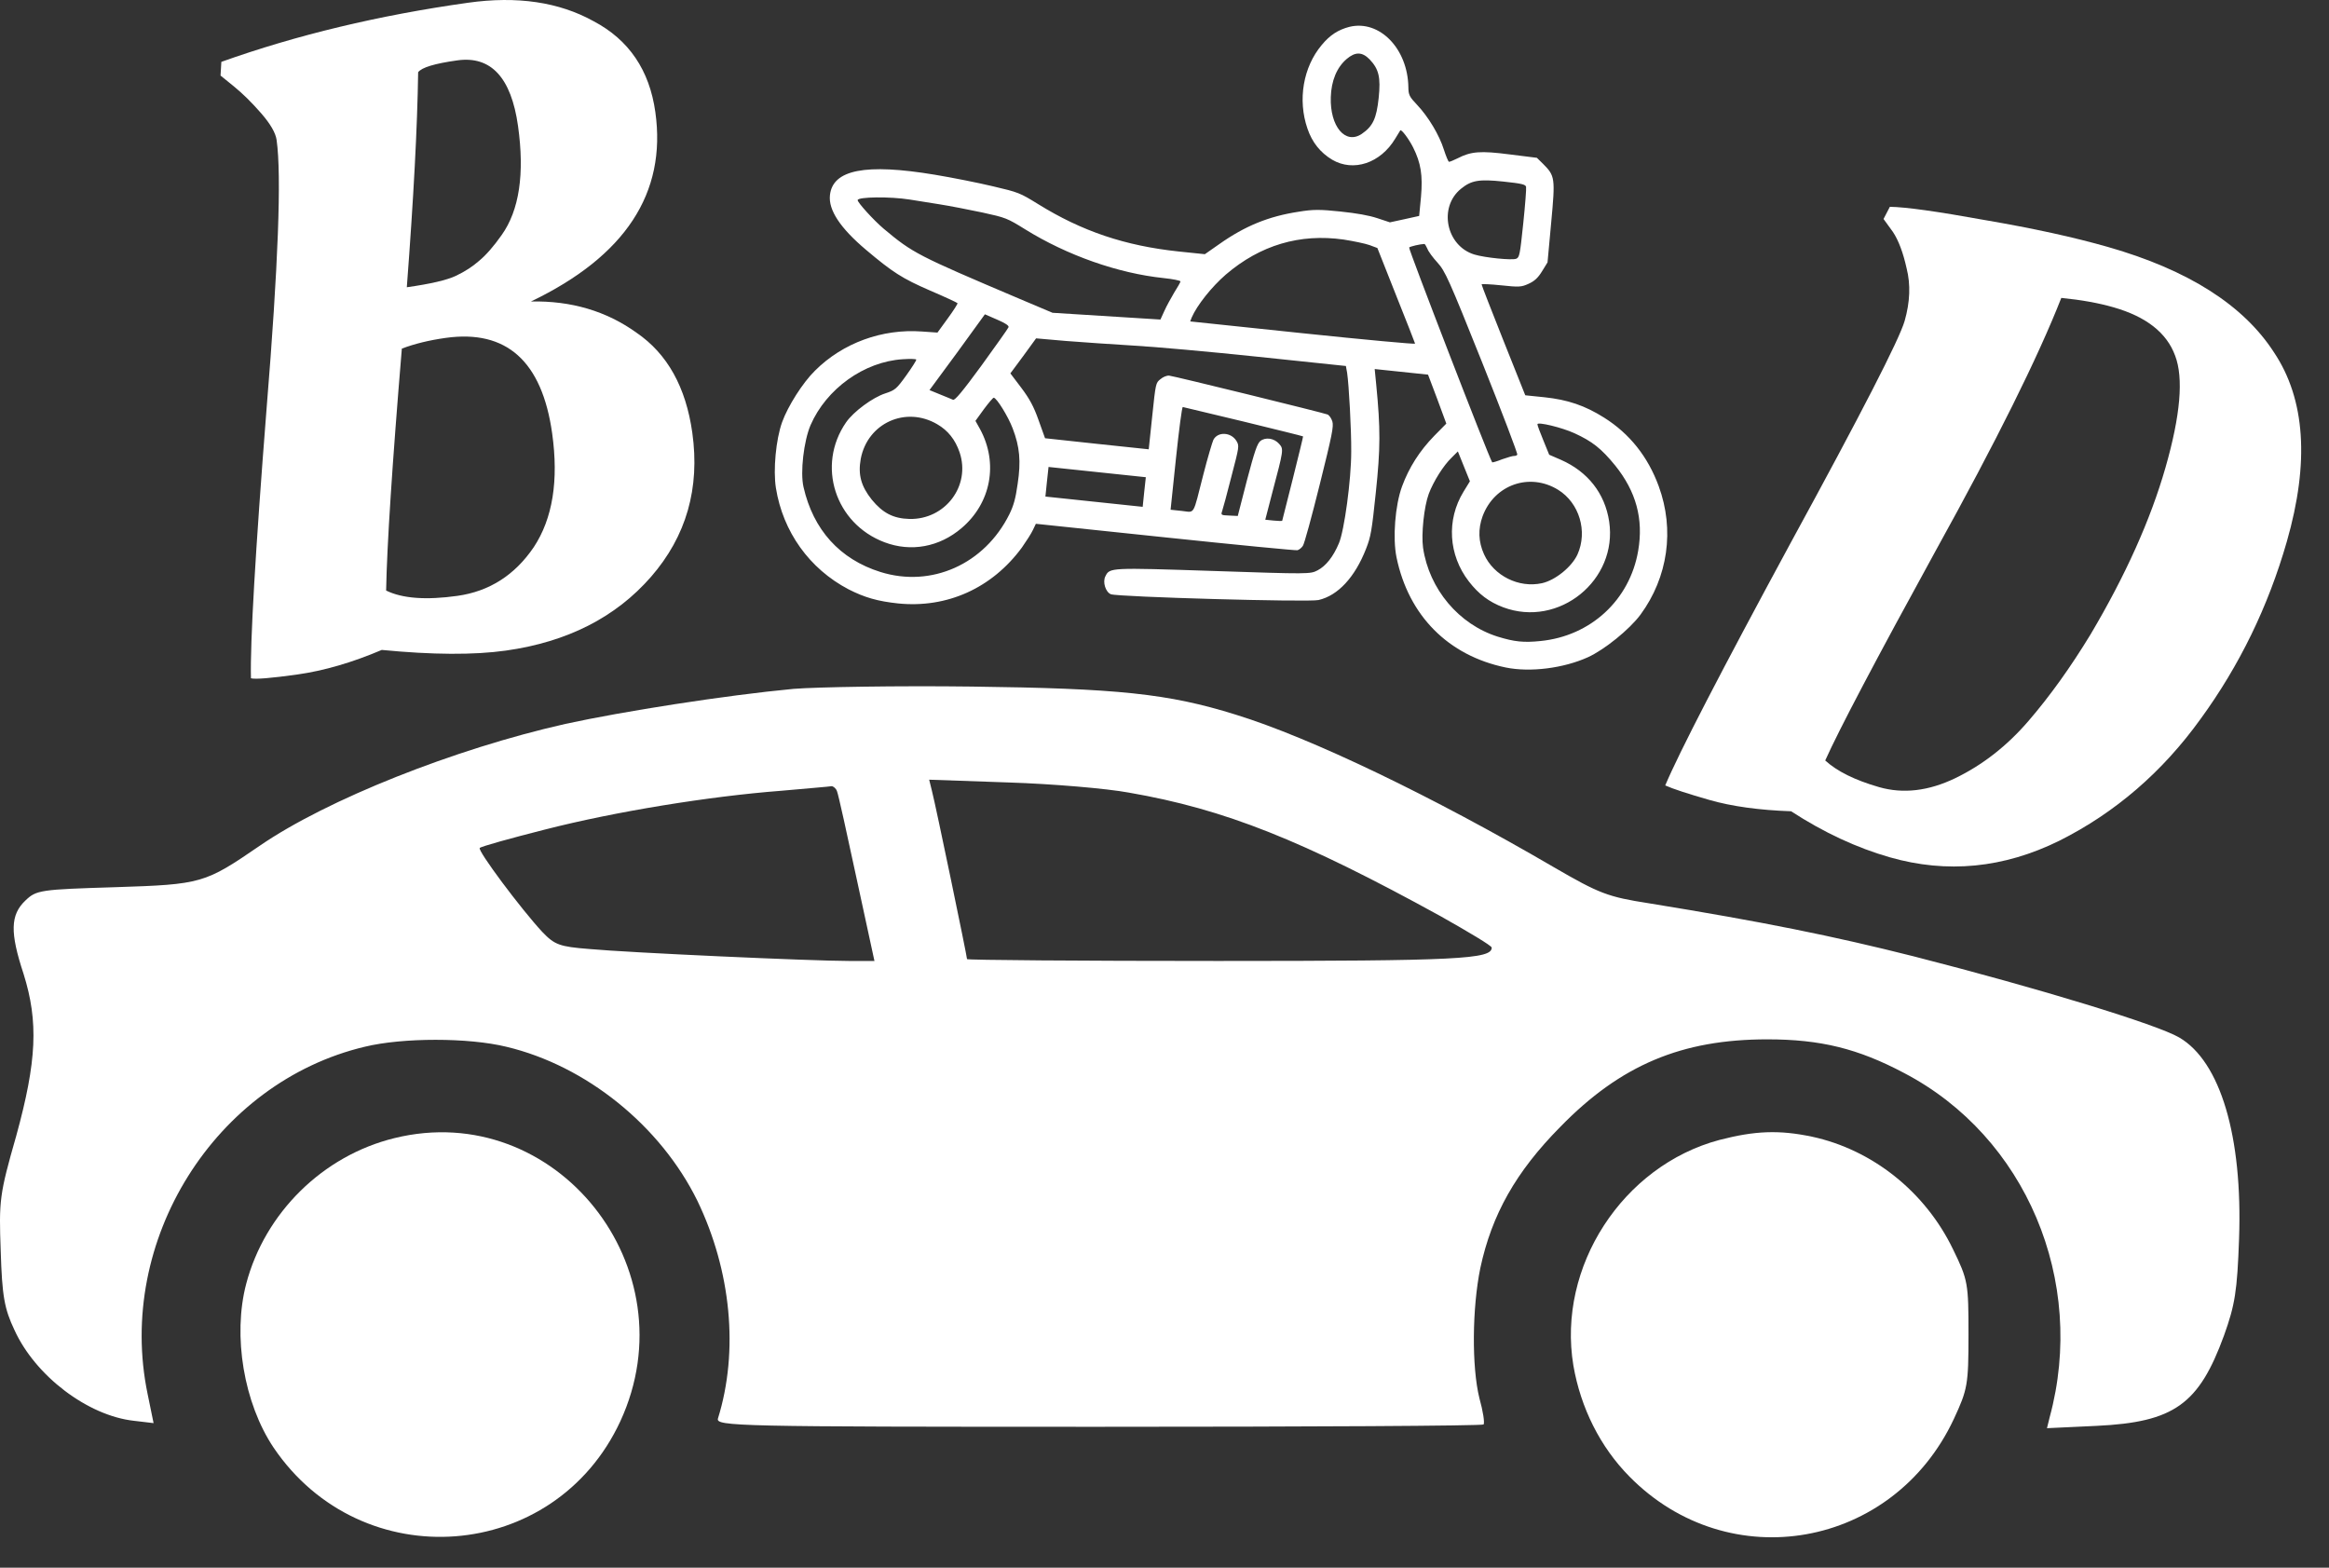 <svg width="52" height="35" viewBox="0 0 52 35" fill="none" xmlns="http://www.w3.org/2000/svg">
<rect x="0" y="0" width="52" height="35" fill="#333333" stroke="none"/>
<path d="M38.389 25.45C39.184 25.244 39.723 25.223 40.457 25.377C41.801 25.666 42.984 26.603 43.605 27.89C43.941 28.579 43.951 28.652 43.951 29.794C43.951 30.917 43.93 31.02 43.624 31.679C42.27 34.572 38.603 35.221 36.382 32.966C35.73 32.307 35.292 31.432 35.129 30.485C34.763 28.281 36.23 26.026 38.389 25.45Z" fill="white"/>
<path d="M8.807 25.409C12.403 24.523 15.429 28.312 13.85 31.731C12.383 34.892 8.074 35.221 6.108 32.318C5.446 31.329 5.191 29.826 5.497 28.662C5.914 27.077 7.208 25.8 8.807 25.409Z" fill="white"/>
<path fill-rule="evenodd" clip-rule="evenodd" d="M21.693 15.328C24.953 15.369 26.074 15.482 27.591 15.955C29.262 16.47 31.982 17.778 34.681 19.354C35.71 19.951 35.893 20.023 36.82 20.167C39.356 20.579 40.935 20.898 42.728 21.351C45.549 22.072 48.167 22.875 48.657 23.163C49.574 23.699 50.073 25.367 49.992 27.653C49.951 28.826 49.9 29.136 49.656 29.815C49.096 31.349 48.545 31.751 46.813 31.833L45.703 31.885L45.764 31.638C46.589 28.6 45.234 25.377 42.514 23.956C41.486 23.411 40.65 23.204 39.459 23.204C37.554 23.204 36.188 23.771 34.834 25.161C33.846 26.16 33.306 27.118 33.051 28.312C32.868 29.208 32.858 30.516 33.031 31.216C33.112 31.503 33.153 31.77 33.123 31.802C33.092 31.833 29.221 31.854 24.525 31.854C16.427 31.854 15.979 31.843 16.03 31.668C16.498 30.165 16.325 28.374 15.571 26.809C14.746 25.131 13.086 23.792 11.303 23.369C10.458 23.163 8.991 23.163 8.145 23.369C4.804 24.162 2.583 27.695 3.296 31.123L3.429 31.772L2.991 31.72C1.962 31.607 0.79 30.721 0.322 29.692C0.098 29.218 0.047 28.94 0.016 27.931C-0.025 26.798 -0.014 26.675 0.363 25.357C0.821 23.689 0.862 22.813 0.526 21.742C0.22 20.816 0.231 20.424 0.567 20.105C0.811 19.869 0.904 19.858 2.573 19.807C4.508 19.745 4.57 19.724 5.802 18.88C7.3 17.851 10.152 16.718 12.627 16.161C13.901 15.883 16.192 15.523 17.72 15.379C18.25 15.338 20.043 15.307 21.693 15.328ZM17.435 17.655C15.836 17.778 13.737 18.118 12.168 18.52C11.398 18.715 10.738 18.899 10.712 18.931C10.652 18.983 11.639 20.302 12.108 20.806C12.383 21.094 12.495 21.135 13.157 21.187C14.033 21.269 18.128 21.454 18.954 21.454H19.524L19.127 19.621C18.913 18.624 18.719 17.739 18.688 17.665C18.668 17.604 18.607 17.552 18.566 17.552C18.524 17.562 18.005 17.603 17.435 17.655ZM20.807 17.655C20.889 17.964 21.591 21.351 21.591 21.413C21.609 21.434 24.118 21.454 27.194 21.454C32.572 21.454 33.306 21.413 33.306 21.156C33.306 21.114 32.786 20.805 32.165 20.455C29.078 18.757 27.347 18.066 25.208 17.696C24.708 17.603 23.496 17.5 22.518 17.469L20.746 17.407L20.807 17.655Z" fill="white"/>
<path fill-rule="evenodd" clip-rule="evenodd" d="M42.195 4.617C42.554 4.622 43.261 4.722 44.316 4.913C45.387 5.096 46.307 5.296 47.076 5.517C48.857 6.028 50.09 6.811 50.772 7.867C51.471 8.913 51.566 10.321 51.059 12.089C50.644 13.537 50.002 14.859 49.132 16.052C48.28 17.236 47.229 18.142 45.981 18.769C44.737 19.383 43.474 19.506 42.192 19.139C41.449 18.926 40.715 18.583 39.99 18.112C39.276 18.087 38.668 18.003 38.169 17.86C37.682 17.72 37.352 17.613 37.18 17.535C37.487 16.805 38.421 14.999 39.982 12.117C41.56 9.227 42.407 7.576 42.525 7.166C42.646 6.743 42.661 6.352 42.57 5.993C42.491 5.638 42.389 5.366 42.263 5.177L42.054 4.889L42.195 4.617ZM46.023 6.651C45.505 7.972 44.57 9.854 43.218 12.296C41.883 14.729 41.061 16.289 40.752 16.978C41.016 17.22 41.416 17.418 41.955 17.573C42.493 17.727 43.06 17.66 43.656 17.373C44.268 17.077 44.813 16.651 45.291 16.095C45.77 15.539 46.232 14.894 46.677 14.162C47.457 12.846 48.015 11.605 48.349 10.439C48.684 9.272 48.755 8.44 48.565 7.942C48.379 7.431 47.92 7.07 47.19 6.861C46.857 6.765 46.468 6.695 46.023 6.651Z" fill="white"/>
<path fill-rule="evenodd" clip-rule="evenodd" d="M10.452 0.061C11.547 -0.093 12.482 0.045 13.256 0.475C14.042 0.89 14.501 1.566 14.632 2.503C14.886 4.312 13.96 5.721 11.854 6.731C12.753 6.712 13.54 6.945 14.213 7.429C14.899 7.898 15.314 8.642 15.457 9.659C15.631 10.899 15.324 11.972 14.536 12.877C13.747 13.783 12.666 14.332 11.293 14.525C10.58 14.625 9.657 14.62 8.524 14.51C7.863 14.791 7.236 14.974 6.642 15.058C6.048 15.141 5.701 15.169 5.603 15.143C5.584 14.338 5.7 12.335 5.951 9.136C6.213 5.922 6.288 3.919 6.176 3.126C6.154 2.968 6.039 2.768 5.831 2.529C5.622 2.289 5.418 2.088 5.22 1.927L4.924 1.687L4.942 1.381C6.621 0.782 8.458 0.341 10.452 0.061ZM12.328 9.674C12.101 8.063 11.308 7.353 9.949 7.544C9.579 7.596 9.253 7.676 8.972 7.783C8.757 10.371 8.64 12.171 8.621 13.184C8.982 13.362 9.513 13.401 10.212 13.303C10.925 13.203 11.494 12.84 11.918 12.215C12.339 11.577 12.476 10.73 12.328 9.674ZM10.209 1.348C9.707 1.418 9.416 1.506 9.336 1.612C9.319 2.826 9.234 4.426 9.083 6.413C9.61 6.339 9.975 6.254 10.177 6.159C10.379 6.063 10.552 5.951 10.696 5.824C10.853 5.694 11.021 5.502 11.201 5.247C11.594 4.694 11.716 3.882 11.566 2.813C11.414 1.73 10.961 1.242 10.209 1.348Z" fill="white"/>
<path fill-rule="evenodd" clip-rule="evenodd" d="M30.13 0.599C30.801 0.437 31.433 1.087 31.445 1.95C31.447 2.119 31.469 2.161 31.639 2.34C31.891 2.607 32.136 3.014 32.239 3.344C32.286 3.49 32.337 3.61 32.352 3.612C32.371 3.614 32.454 3.578 32.541 3.536C32.844 3.379 33.055 3.363 33.712 3.448L34.314 3.523L34.453 3.659C34.719 3.927 34.727 3.968 34.634 4.965L34.552 5.858L34.429 6.057C34.339 6.205 34.256 6.279 34.128 6.336C33.967 6.41 33.911 6.412 33.518 6.37C33.279 6.345 33.084 6.337 33.08 6.348C33.078 6.364 33.298 6.926 33.566 7.6L34.055 8.825L34.484 8.869C35.005 8.924 35.389 9.055 35.817 9.325C36.385 9.683 36.792 10.194 37.034 10.853C37.392 11.827 37.242 12.886 36.627 13.723C36.383 14.052 35.824 14.505 35.452 14.674C34.906 14.92 34.165 15.014 33.618 14.902C32.335 14.637 31.449 13.745 31.18 12.442C31.092 12.011 31.149 11.281 31.303 10.861C31.458 10.44 31.693 10.068 32.024 9.729L32.292 9.457L32.09 8.909L31.884 8.364L30.693 8.239L30.727 8.584C30.824 9.574 30.822 10.012 30.718 10.996C30.628 11.856 30.607 11.98 30.5 12.252C30.252 12.887 29.874 13.296 29.439 13.396C29.225 13.448 24.971 13.328 24.804 13.267C24.687 13.223 24.612 12.995 24.681 12.865C24.776 12.67 24.789 12.671 27.087 12.747C29.231 12.819 29.255 12.818 29.418 12.733C29.601 12.638 29.768 12.431 29.894 12.129C30.014 11.85 30.169 10.714 30.169 10.084C30.173 9.593 30.117 8.591 30.078 8.327L30.05 8.171L28.096 7.966C27.022 7.853 25.763 7.74 25.301 7.715C24.84 7.686 24.163 7.642 23.796 7.612L23.133 7.554L22.848 7.946L22.559 8.336L22.805 8.661C22.988 8.905 23.083 9.08 23.189 9.382L23.333 9.784L24.492 9.909L25.648 10.031L25.726 9.29C25.803 8.556 25.804 8.547 25.911 8.464C25.967 8.415 26.053 8.381 26.104 8.386C26.225 8.399 29.552 9.217 29.638 9.253C29.68 9.27 29.727 9.342 29.748 9.41C29.779 9.524 29.744 9.702 29.464 10.825C29.288 11.531 29.121 12.147 29.089 12.187C29.061 12.231 29.006 12.273 28.969 12.284C28.937 12.293 27.604 12.164 26.016 11.997L23.128 11.694L23.062 11.832C23.026 11.911 22.913 12.085 22.816 12.224C22.15 13.13 21.146 13.583 20.052 13.472C19.597 13.424 19.302 13.339 18.944 13.156C18.071 12.698 17.481 11.872 17.324 10.895C17.26 10.495 17.324 9.809 17.462 9.426C17.59 9.07 17.921 8.545 18.197 8.275C18.817 7.655 19.701 7.336 20.584 7.401L20.931 7.425L21.162 7.107C21.289 6.933 21.388 6.779 21.378 6.768C21.368 6.755 21.094 6.627 20.766 6.487C20.145 6.217 19.931 6.08 19.334 5.576C18.76 5.091 18.495 4.69 18.53 4.359C18.59 3.787 19.322 3.643 20.873 3.901C21.259 3.965 21.842 4.081 22.169 4.159C22.74 4.293 22.771 4.305 23.177 4.556C24.156 5.163 25.118 5.488 26.321 5.615L26.901 5.675L27.223 5.45C27.797 5.045 28.324 4.829 28.996 4.727C29.316 4.674 29.47 4.674 29.925 4.722C30.295 4.761 30.561 4.808 30.752 4.871L31.033 4.964L31.36 4.893L31.686 4.821L31.727 4.392C31.769 3.916 31.724 3.636 31.551 3.291C31.457 3.105 31.293 2.884 31.265 2.91C31.261 2.918 31.208 3.004 31.151 3.096C30.822 3.644 30.218 3.844 29.744 3.566C29.481 3.408 29.296 3.18 29.191 2.869C28.971 2.229 29.096 1.498 29.509 1.006C29.694 0.782 29.88 0.663 30.13 0.599ZM35.151 9.671C34.873 9.544 34.332 9.413 34.326 9.471C34.325 9.493 34.383 9.651 34.458 9.83L34.589 10.152L34.852 10.266C35.45 10.53 35.833 11.014 35.928 11.642C36.125 12.954 34.804 14.023 33.562 13.558C33.244 13.438 33.015 13.264 32.796 12.982C32.339 12.391 32.291 11.607 32.676 10.978L32.819 10.745L32.684 10.411L32.55 10.078L32.414 10.214C32.23 10.388 32.004 10.749 31.9 11.026C31.795 11.31 31.73 11.925 31.773 12.229C31.908 13.152 32.573 13.942 33.442 14.214C33.812 14.328 34.018 14.35 34.396 14.311C35.517 14.2 36.389 13.394 36.576 12.296C36.698 11.585 36.529 10.973 36.063 10.393C35.753 10.014 35.553 9.855 35.151 9.671ZM34.79 10.936C34.154 10.543 33.366 10.819 33.103 11.523C32.998 11.811 33.007 12.095 33.135 12.376C33.353 12.855 33.91 13.134 34.429 13.02C34.727 12.953 35.094 12.656 35.221 12.378C35.452 11.863 35.262 11.229 34.79 10.936ZM20.153 8.02C19.293 8.075 18.45 8.68 18.097 9.492C17.946 9.847 17.864 10.543 17.94 10.873C18.158 11.829 18.751 12.486 19.658 12.77C20.797 13.126 21.982 12.596 22.536 11.482C22.631 11.287 22.675 11.134 22.721 10.805C22.798 10.298 22.768 9.976 22.611 9.566C22.512 9.304 22.257 8.887 22.187 8.879C22.17 8.88 22.072 8.995 21.967 9.136L21.779 9.396L21.881 9.579C22.294 10.339 22.129 11.231 21.468 11.791C20.975 12.212 20.341 12.33 19.75 12.107C18.645 11.691 18.226 10.391 18.89 9.43C19.057 9.188 19.488 8.872 19.765 8.783C19.981 8.711 20.012 8.69 20.233 8.383C20.362 8.204 20.461 8.045 20.459 8.029C20.452 8.012 20.315 8.009 20.153 8.02ZM26.409 9.087C26.389 9.085 26.323 9.601 26.256 10.232L26.136 11.38L26.389 11.407C26.685 11.438 26.627 11.534 26.868 10.591C26.962 10.223 27.066 9.876 27.091 9.82C27.19 9.63 27.488 9.646 27.608 9.847C27.671 9.956 27.67 9.965 27.493 10.642C27.398 11.021 27.303 11.364 27.286 11.414C27.257 11.498 27.265 11.503 27.445 11.51L27.636 11.519L27.842 10.717C28.013 10.07 28.07 9.907 28.139 9.847C28.255 9.753 28.449 9.782 28.561 9.911C28.663 10.028 28.662 10.036 28.402 11.016L28.25 11.603L28.436 11.622C28.541 11.633 28.628 11.634 28.628 11.626C28.631 11.611 28.739 11.189 28.866 10.684C28.993 10.175 29.096 9.756 29.094 9.743C29.087 9.735 28.488 9.589 27.759 9.41C27.035 9.237 26.432 9.091 26.409 9.087ZM20.925 9.471C20.221 9.059 19.369 9.446 19.218 10.245C19.154 10.6 19.226 10.855 19.465 11.156C19.709 11.453 19.944 11.576 20.305 11.586C21.106 11.604 21.677 10.845 21.425 10.098C21.329 9.817 21.166 9.61 20.925 9.471ZM23.375 10.756L23.341 11.086L25.513 11.315L25.547 10.984L25.583 10.654L23.411 10.425L23.375 10.756ZM31.801 5.447C31.711 5.449 31.49 5.5 31.462 5.525C31.437 5.542 33.235 10.194 33.316 10.321C33.323 10.329 33.425 10.3 33.54 10.253C33.658 10.211 33.78 10.177 33.803 10.179C33.83 10.182 33.863 10.17 33.877 10.152C33.89 10.133 33.539 9.21 33.093 8.093C32.349 6.233 32.265 6.05 32.096 5.864C31.994 5.754 31.89 5.613 31.869 5.552C31.843 5.495 31.814 5.444 31.801 5.447ZM21.374 7.866L20.753 8.709L20.987 8.805C21.115 8.858 21.248 8.91 21.278 8.925C21.319 8.945 21.491 8.739 21.918 8.155C22.234 7.718 22.505 7.338 22.518 7.305C22.53 7.271 22.449 7.215 22.264 7.136L21.99 7.017L21.374 7.866ZM29.998 5.348C29.024 5.21 28.139 5.471 27.369 6.13C27.053 6.404 26.726 6.814 26.607 7.089L26.574 7.176L29.088 7.44C30.472 7.585 31.597 7.688 31.595 7.672C31.593 7.656 31.4 7.167 31.169 6.588L30.753 5.537L30.579 5.472C30.484 5.438 30.222 5.383 29.998 5.348ZM20.311 4.455C19.878 4.386 19.157 4.393 19.149 4.467C19.144 4.518 19.507 4.918 19.731 5.107C20.382 5.651 20.476 5.7 22.732 6.658L23.5 6.983L25.909 7.134L25.997 6.942C26.043 6.836 26.145 6.655 26.216 6.533C26.291 6.415 26.355 6.303 26.357 6.284C26.359 6.264 26.189 6.23 25.979 6.208C24.967 6.102 23.828 5.703 22.889 5.12C22.487 4.87 22.453 4.858 21.933 4.744C21.637 4.682 21.206 4.597 20.969 4.56C20.737 4.524 20.439 4.477 20.311 4.455ZM33.561 4.053C33.02 3.996 32.852 4.026 32.62 4.214C32.112 4.625 32.288 5.49 32.917 5.682C33.154 5.754 33.756 5.814 33.852 5.777C33.926 5.745 33.936 5.694 34.01 4.986C34.053 4.574 34.081 4.208 34.073 4.17C34.059 4.118 33.978 4.097 33.561 4.053ZM30.578 1.324C30.414 1.157 30.261 1.152 30.067 1.317C29.846 1.506 29.724 1.804 29.713 2.169C29.692 2.824 30.039 3.235 30.403 2.99C30.653 2.819 30.733 2.646 30.782 2.187C30.83 1.728 30.787 1.542 30.578 1.324Z" fill="white"/>
</svg>
